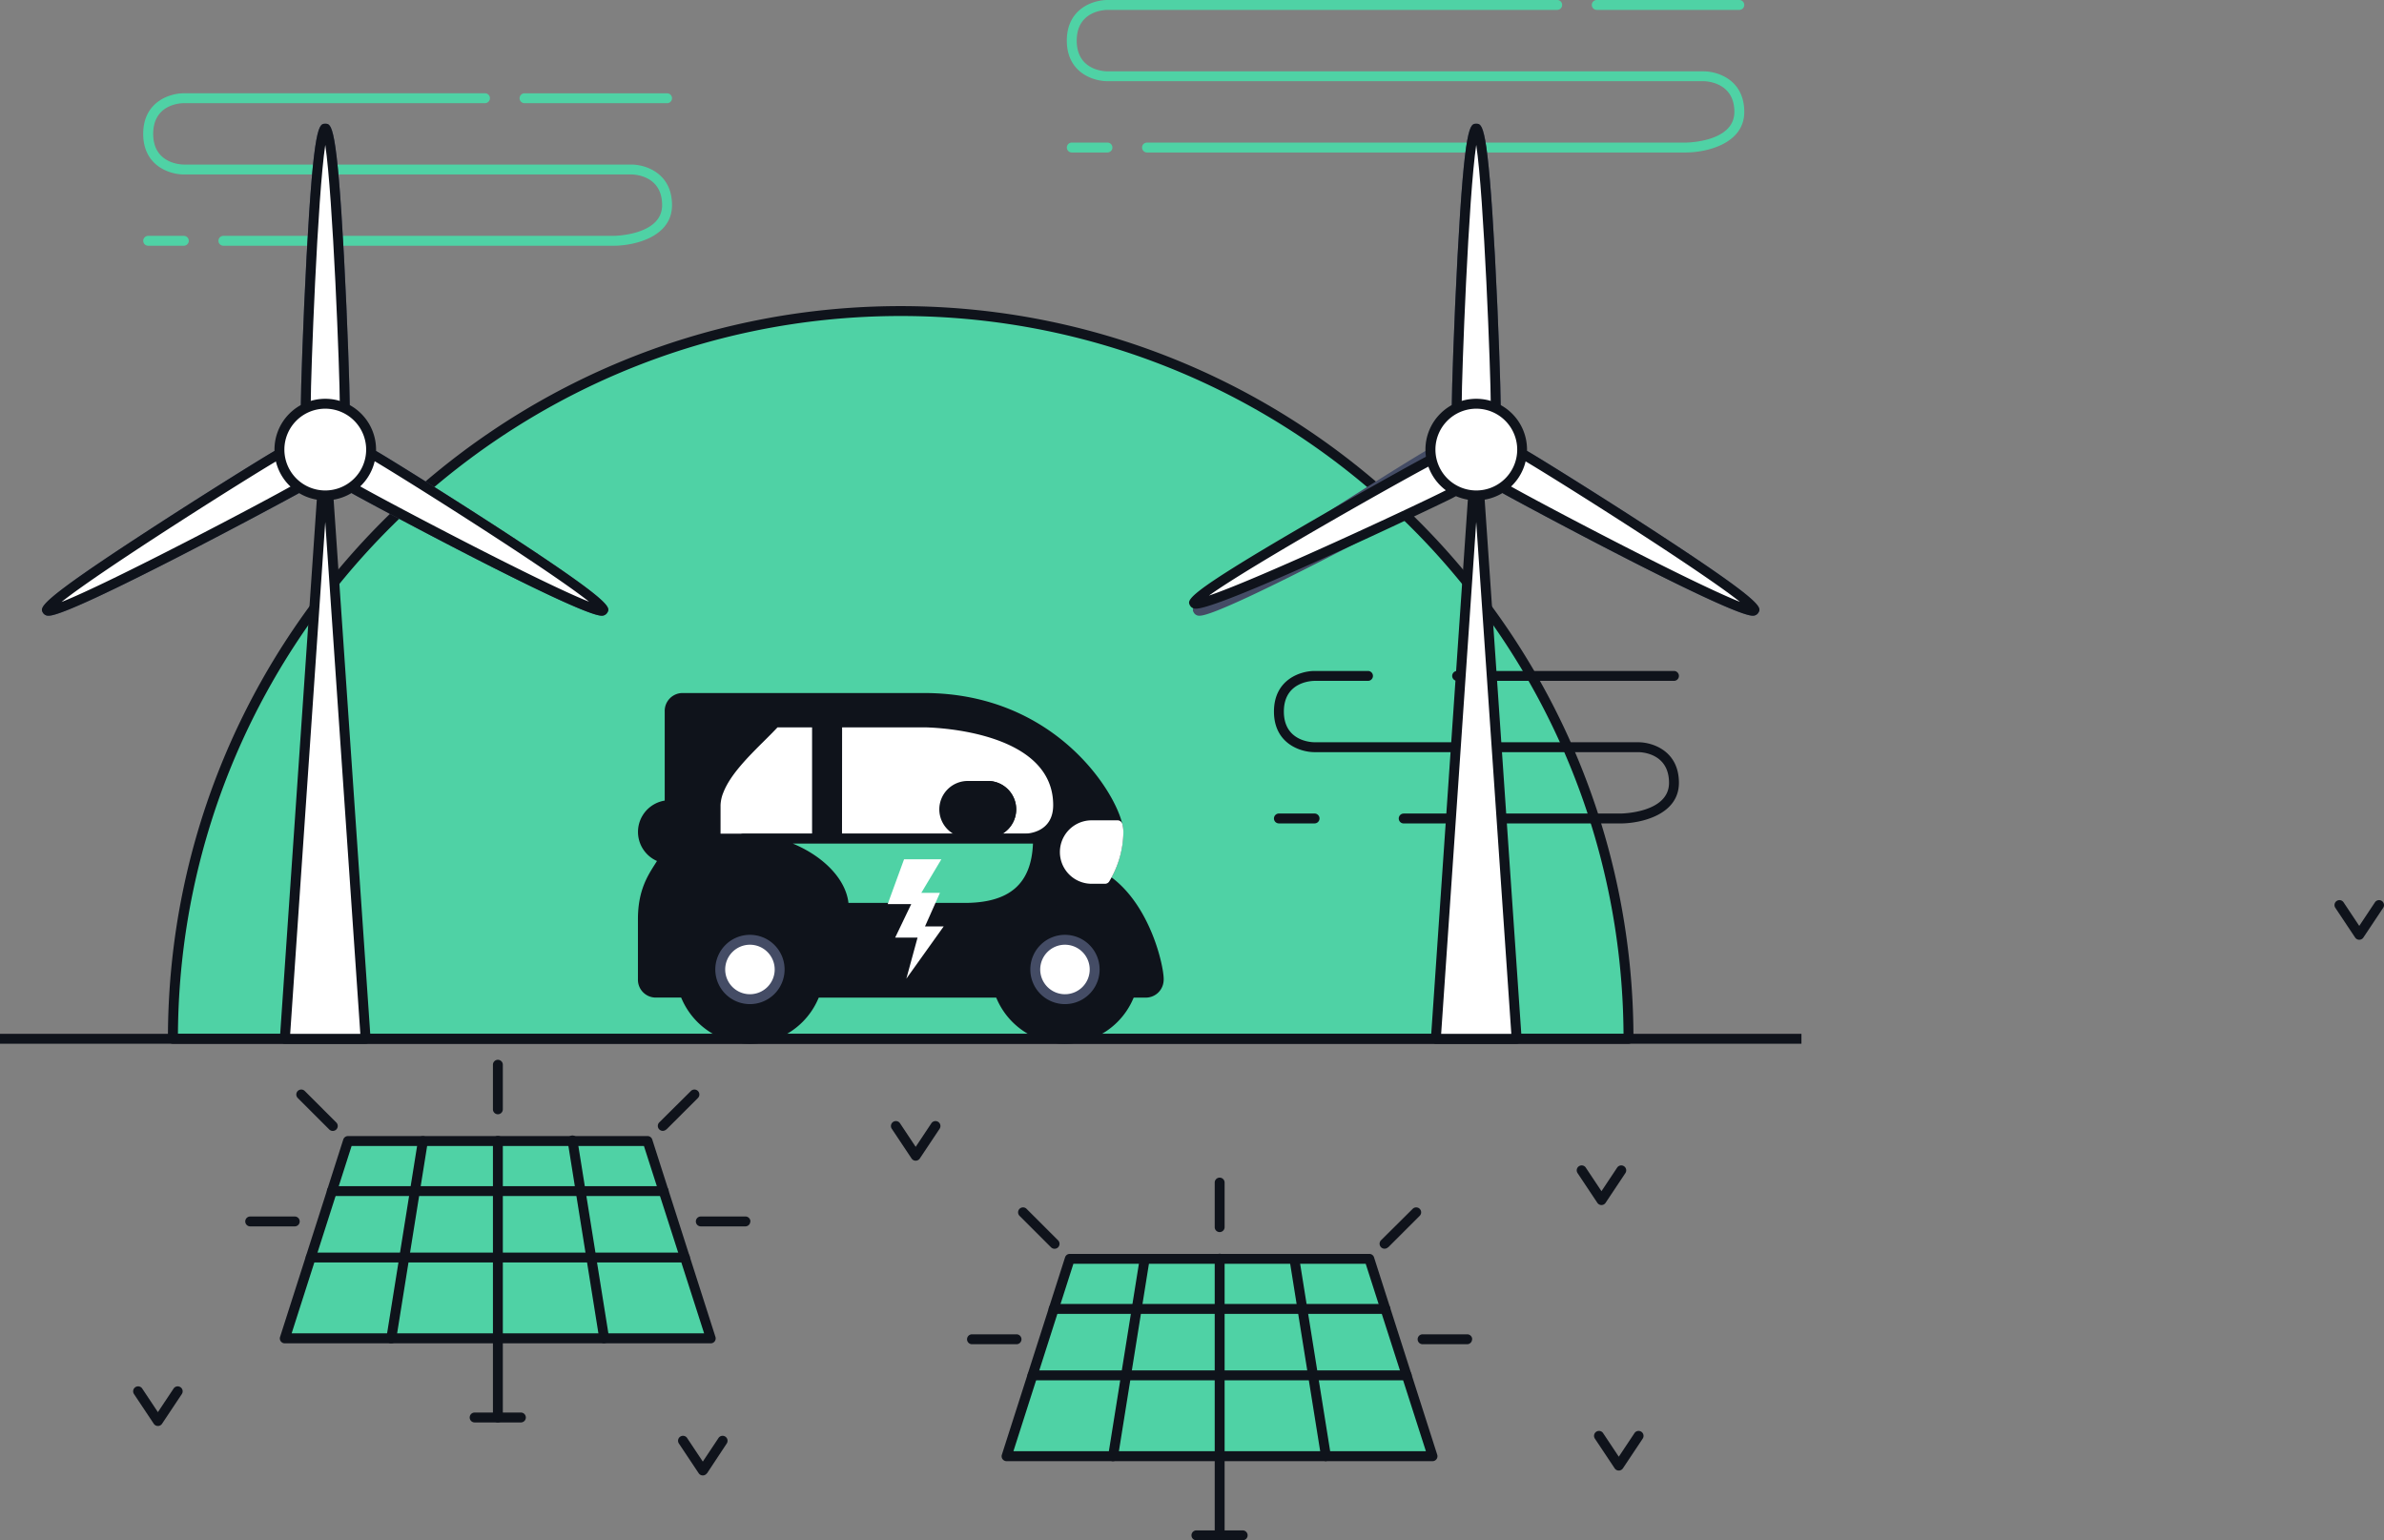 <svg xmlns="http://www.w3.org/2000/svg" viewBox="0 0 809.22 522.85"><rect x="0" y="0" width="809.22" height="522.85" fill="#808080" stroke="none"/><defs><style>.cls-1{fill:#4fd2a5;}.cls-2{fill:#0f131b;}.cls-3{fill:#fff;}.cls-4{fill:#444c65;}</style></defs><g id="Capa_2" data-name="Capa 2"><g id="Capa_1-2" data-name="Capa 1"><path class="cls-1" d="M552.78,352.62c0-136.43-110.6-247-247-247s-247,110.6-247,247Z"/><path class="cls-2" d="M552.78,354.3H58.72A1.68,1.68,0,0,1,57,352.62c0-137.14,111.57-248.71,248.71-248.71S554.46,215.48,554.46,352.62A1.68,1.68,0,0,1,552.78,354.3ZM60.4,350.94H551.09c-.91-134.51-110.62-243.67-245.34-243.67S61.31,216.43,60.4,350.94Z"/><path class="cls-1" d="M208.29,83.42H75.83a1.68,1.68,0,1,1,0-3.36H208.29c.16,0,16.46-.15,16.46-10.42,0-10.06-9.35-10.41-10.42-10.42H62.39c-4.77,0-13.78-2.88-13.78-13.78s9-13.78,13.78-13.78H164.62a1.68,1.68,0,1,1,0,3.36H62.39C61.33,35,52,35.37,52,45.44s9.35,10.41,10.42,10.42H214.33c4.76,0,13.78,2.88,13.78,13.78S215.15,83.42,208.29,83.42Z"/><path class="cls-1" d="M64.08,81.74a1.68,1.68,0,0,0-1.68-1.68H50.3a1.68,1.68,0,1,0,0,3.36H62.4A1.69,1.69,0,0,0,64.08,81.74Z"/><path class="cls-1" d="M228.11,33.35a1.68,1.68,0,0,0-1.68-1.68H178.05a1.68,1.68,0,0,0,0,3.36h48.38A1.68,1.68,0,0,0,228.11,33.35Z"/><path class="cls-1" d="M592.07,38c0-10.9-9-13.78-13.78-13.78H375.9c-1.07,0-10.42-.35-10.42-10.42S374.84,3.37,375.9,3.36H528.57a1.68,1.68,0,0,0,0-3.36H375.9c-4.77,0-13.78,2.88-13.78,13.78s9,13.78,13.78,13.78H578.29c.43,0,10.42.12,10.42,10.42S572.41,48.4,572.25,48.4H389.34a1.68,1.68,0,0,0,0,3.36H572.25C579.11,51.76,592.07,48.88,592.07,38Z"/><path class="cls-1" d="M377.59,50.08a1.68,1.68,0,0,0-1.68-1.68h-12.1a1.68,1.68,0,0,0,0,3.36h12.1A1.68,1.68,0,0,0,377.59,50.08Z"/><path class="cls-1" d="M592.07,1.69A1.68,1.68,0,0,0,590.39,0H542a1.68,1.68,0,1,0,0,3.36h48.38A1.68,1.68,0,0,0,592.07,1.69Z"/><path class="cls-2" d="M569.89,265.74c0-10.9-9-13.78-13.78-13.78H446.21c-1.07,0-10.42-.35-10.42-10.42s9.35-10.41,10.42-10.42h18.14a1.68,1.68,0,0,0,0-3.36H446.21c-4.77,0-13.78,2.88-13.78,13.78s9,13.78,13.78,13.78h109.9c1.07,0,10.42.35,10.42,10.42,0,10.27-16.3,10.42-16.46,10.42h-73.6a1.68,1.68,0,0,0,0,3.36h73.6C556.92,279.51,569.89,276.63,569.89,265.74Z"/><path class="cls-2" d="M447.89,277.83a1.68,1.68,0,0,0-1.68-1.68h-12.1a1.68,1.68,0,1,0,0,3.36h12.1A1.68,1.68,0,0,0,447.89,277.83Z"/><path class="cls-2" d="M569.89,229.44a1.68,1.68,0,0,0-1.68-1.68h-73.6a1.68,1.68,0,1,0,0,3.36h73.6A1.68,1.68,0,0,0,569.89,229.44Z"/><rect class="cls-2" y="350.94" width="611.48" height="3.36"/><path class="cls-2" d="M227.33,273.3a9.09,9.09,0,0,0,0,18.18"/><path class="cls-2" d="M227.33,293.17a10.77,10.77,0,1,1,0-21.54,1.68,1.68,0,0,1,0,3.36,7.41,7.41,0,0,0,0,14.82,1.68,1.68,0,0,1,0,3.36Z"/><path class="cls-2" d="M383.67,337h5.06s4,0,4.49-3.75a6.77,6.77,0,0,0,0-.81c0-4.54-4.54-25-18.18-34.1a31.44,31.44,0,0,0,4.55-15.92,10.58,10.58,0,0,0-.3-2.27c-2.67-11.71-23.33-43.19-65.63-43.19H231.88s-4.55,0-4.55,4.55v43.19c0,9.09-9.09,11.36-9.09,27.28v20.45s0,4.52,4.5,4.55h9.65a23.53,23.53,0,1,1,44.38,0h106.9Z"/><path class="cls-2" d="M388.73,338.64h-112a1.68,1.68,0,0,1-1.58-2.24,21.62,21.62,0,0,0,1.25-7.3,21.85,21.85,0,1,0-42.55,7,1.64,1.64,0,0,1,.23.85,1.68,1.68,0,0,1-1.68,1.68h-9.68a6.06,6.06,0,0,1-6.18-6.23V312c0-9.55,3.19-14.57,5.75-18.6,1.87-2.94,3.34-5.26,3.34-8.68V241.49a6.07,6.07,0,0,1,6.23-6.24h81.83c43.58,0,64.56,32.62,67.27,44.5a11.86,11.86,0,0,1,.34,2.64,33.32,33.32,0,0,1-4,15.43C390.51,307.67,395,327.71,395,332.4a6.67,6.67,0,0,1-.07,1A6.06,6.06,0,0,1,388.73,338.64Zm-156.86-100a2.7,2.7,0,0,0-2.87,2.87v43.19c0,4.4-1.88,7.36-3.87,10.48-2.45,3.85-5.23,8.22-5.23,16.79v20.45a2.7,2.7,0,0,0,2.83,2.87h7.37a25.21,25.21,0,1,1,48.9,0H388.7a2.74,2.74,0,0,0,2.83-2.29,5.46,5.46,0,0,0,0-.58c0-4.29-4.55-24.12-17.44-32.7a1.69,1.69,0,0,1-.47-2.33,30.06,30.06,0,0,0,4.27-15,8.27,8.27,0,0,0-.26-1.89c-2.55-11.19-22.46-41.89-64-41.89H231.87Z"/><path class="cls-3" d="M277.33,245.21v39.45H242.86V273.3a14.14,14.14,0,0,1,1.15-5c3.35-8.47,13.24-16.61,19.18-23.07Z"/><path class="cls-2" d="M277.33,286.35H242.86a1.68,1.68,0,0,1-1.68-1.68V273.31a15.55,15.55,0,0,1,1.27-5.64c2.65-6.7,9-13,14.59-18.57,1.79-1.78,3.47-3.45,4.92-5a1.67,1.67,0,0,1,1.24-.54h14.15a1.68,1.68,0,0,1,1.68,1.68v39.45A1.71,1.71,0,0,1,277.33,286.35ZM244.54,283h31.11V246.9H263.92c-1.37,1.46-2.9,3-4.51,4.59-5.36,5.33-11.44,11.37-13.83,17.42a12.57,12.57,0,0,0-1,4.4V283Z"/><path class="cls-3" d="M359.17,273.3c0,11.37-11.36,11.37-11.36,11.37H284.15V245.22h29.56C313.93,245.21,359.17,245.21,359.17,273.3Z"/><path class="cls-2" d="M347.81,286.35H284.15a1.68,1.68,0,0,1-1.68-1.68V245.22a1.68,1.68,0,0,1,1.68-1.68h29.56c1.93,0,47.14.34,47.14,29.76C360.85,283.62,352.32,286.35,347.81,286.35Zm-62-3.36h62c1,0,9.68-.34,9.68-9.69,0-26.1-43.34-26.4-43.78-26.4H285.84Z"/><path class="cls-2" d="M278.09,329.09a23.52,23.52,0,1,1-23.51-23.53A23.56,23.56,0,0,1,278.09,329.09Z"/><path class="cls-2" d="M254.56,354.3a25.24,25.24,0,0,1-23.77-16.79,24.92,24.92,0,0,1-1.44-8.42,25.22,25.22,0,1,1,25.21,25.21Zm0-47.06a21.87,21.87,0,0,0-21.85,21.85,21.62,21.62,0,0,0,1.25,7.3,21.85,21.85,0,1,0,20.6-29.15Z"/><circle class="cls-3" cx="254.56" cy="329.09" r="10.08"/><path class="cls-4" d="M254.56,340.85a11.76,11.76,0,1,1,11.76-11.76A11.77,11.77,0,0,1,254.56,340.85Zm0-20.16a8.4,8.4,0,1,0,8.4,8.4A8.41,8.41,0,0,0,254.56,320.69Z"/><circle class="cls-2" cx="361.49" cy="329.09" r="23.53"/><path class="cls-2" d="M361.49,354.3a25.21,25.21,0,1,1,25.21-25.21A25.24,25.24,0,0,1,361.49,354.3Zm0-47.06a21.85,21.85,0,1,0,21.85,21.85A21.87,21.87,0,0,0,361.49,307.24Z"/><circle class="cls-3" cx="361.49" cy="329.09" r="10.08"/><path class="cls-4" d="M361.49,340.85a11.76,11.76,0,1,1,11.76-11.76A11.77,11.77,0,0,1,361.49,340.85Zm0-20.16a8.4,8.4,0,1,0,8.4,8.4A8.41,8.41,0,0,0,361.49,320.69Z"/><path class="cls-1" d="M252.33,284.67c18.19,0,34.1,12.14,34.1,23.51h40.92c13.64,0,25-4.94,25-23.51Z"/><path class="cls-2" d="M327.35,309.86H286.43a1.68,1.68,0,0,1-1.68-1.68c0-9.89-14.46-21.83-32.42-21.83a1.68,1.68,0,1,1,0-3.36h100a1.68,1.68,0,0,1,1.68,1.68C354,301.38,345.06,309.86,327.35,309.86ZM288,306.5h39.34c15.3,0,22.74-6.41,23.29-20.15H269.09C279.35,290.58,287.07,298.29,288,306.5Z"/><polygon class="cls-3" points="306.87 291.69 319.53 291.69 312.72 303.09 319.05 303.09 313.98 314.48 320.32 314.48 307.65 332.21 311.45 318.28 303.85 318.28 309.31 306.89 301.32 306.89 306.87 291.69"/><path class="cls-2" d="M343.26,274.74a8,8,0,0,1-8,8h-6.82a8,8,0,0,1,0-15.92h6.82A8,8,0,0,1,343.26,274.74Z"/><path class="cls-2" d="M335.3,284.38h-6.82a9.65,9.65,0,0,1-9.64-9.64,9.65,9.65,0,0,1,9.64-9.64h6.82a9.64,9.64,0,0,1,0,19.28Zm-6.81-15.92a6.29,6.29,0,0,0-6.28,6.28,6.28,6.28,0,0,0,6.28,6.27h6.82a6.28,6.28,0,0,0,0-12.56h-6.82Z"/><path class="cls-2" d="M335.3,284.38h-3.41a1.68,1.68,0,0,1-1.68-1.68V266.78a1.68,1.68,0,0,1,1.68-1.68h3.41a9.64,9.64,0,0,1,0,19.28ZM333.58,281h1.72a6.28,6.28,0,0,0,0-12.56h-1.72Z"/><path class="cls-3" d="M379.63,282.39a31.43,31.43,0,0,1-4.55,15.91h-4.55a9.09,9.09,0,1,1,0-18.18h8.79A9.46,9.46,0,0,1,379.63,282.39Z"/><path class="cls-3" d="M375.09,300h-4.55a10.77,10.77,0,0,1,0-21.54h8.8a1.69,1.69,0,0,1,1.64,1.3,11.8,11.8,0,0,1,.34,2.65,32.86,32.86,0,0,1-4.83,16.84A1.69,1.69,0,0,1,375.09,300Zm-4.55-18.19a7.41,7.41,0,1,0,0,14.82h3.6A30.31,30.31,0,0,0,378,282.39c0-.18,0-.38,0-.59Z"/><path class="cls-3" d="M117,137.05c0-8.59-3-93.4-6.61-93.4s-6.61,84.8-6.61,93.4,3,15.56,6.61,15.56S117,145.64,117,137.05Z"/><path class="cls-4" d="M110.41,154.29c-5.39,0-8.29-8.88-8.29-17.24,0-4.25.73-27.55,1.94-50C106.48,42,108.3,42,110.41,42s3.93,0,6.35,45.07c1.21,22.46,1.94,45.76,1.94,50C118.7,145.41,115.79,154.29,110.41,154.29Zm0-105.1c-2.63,17.27-4.93,77.8-4.93,87.86,0,8.47,2.92,13.88,4.93,13.88s4.93-5.41,4.93-13.88C115.34,127,113,66.46,110.41,49.19Z"/><path class="cls-3" d="M117,137.05c0-8.59-3-93.4-6.61-93.4s-6.61,84.8-6.61,93.4,3,15.56,6.61,15.56S117,145.64,117,137.05Z"/><path class="cls-2" d="M110.41,154.29c-5.39,0-8.29-8.88-8.29-17.24,0-4.25.73-27.55,1.94-50C106.48,42,108.3,42,110.41,42s3.93,0,6.35,45.07c1.21,22.46,1.94,45.76,1.94,50C118.7,145.41,115.79,154.29,110.41,154.29Zm0-105.1c-2.63,17.27-4.93,77.8-4.93,87.86,0,8.47,2.92,13.88,4.93,13.88s4.93-5.41,4.93-13.88C115.34,127,113,66.46,110.41,49.19Z"/><path class="cls-3" d="M93.63,154.66c-7.44,4.3-79.4,49.26-77.58,52.42s76.75-36.68,84.19-41,12-10.34,10.17-13.5S101.07,150.37,93.63,154.66Z"/><path class="cls-4" d="M16.57,209h0a2.14,2.14,0,0,1-2-1c-1.05-1.83-2-3.41,35.85-28,18.85-12.28,38.66-24.56,42.34-26.68,4.58-2.64,9.33-4.16,13-4.16s5.31,1.48,6,2.72c1.24,2.15.63,5-1.72,8.18a30.64,30.64,0,0,1-9.06,7.62C97.66,169.54,24.56,209,16.57,209Zm0-3.37v0Zm89.27-53.17c-3.09,0-7.34,1.39-11.37,3.71-8.7,5-59.9,37.23-73.59,48.17,16.37-6.41,69.87-34.64,78.52-39.63a27.44,27.44,0,0,0,8.06-6.73c1.42-1.89,2-3.61,1.5-4.48C108.57,152.79,107.43,152.41,105.83,152.41Z"/><path class="cls-3" d="M93.63,154.66c-7.44,4.3-79.4,49.26-77.58,52.42s76.75-36.68,84.19-41,12-10.34,10.17-13.5S101.07,150.37,93.63,154.66Z"/><path class="cls-2" d="M16.57,209h0a2.14,2.14,0,0,1-2-1c-1.05-1.83-2-3.41,35.85-28,18.85-12.28,38.66-24.56,42.34-26.68,4.58-2.64,9.33-4.16,13-4.16s5.31,1.48,6,2.72c1.24,2.15.63,5-1.72,8.18a30.64,30.64,0,0,1-9.06,7.62C97.66,169.54,24.56,209,16.57,209Zm0-3.37v0Zm89.27-53.17c-3.09,0-7.34,1.39-11.37,3.71-8.7,5-59.9,37.23-73.59,48.17,16.37-6.41,69.87-34.64,78.52-39.63a27.44,27.44,0,0,0,8.06-6.73c1.42-1.89,2-3.61,1.5-4.48C108.57,152.79,107.43,152.41,105.83,152.41Z"/><path class="cls-3" d="M120.57,166.11c7.44,4.3,82.36,44.14,84.19,41S134.62,159,127.18,154.66s-15-5.22-16.78-2S113.13,161.82,120.57,166.11Z"/><path class="cls-4" d="M204.25,209h0c-8,0-81.09-39.4-84.51-41.38-7.24-4.18-13.48-11.14-10.78-15.8.72-1.24,2.34-2.72,6-2.72s8.47,1.52,13,4.16c3.68,2.12,23.49,14.41,42.34,26.68,37.82,24.63,36.91,26.21,35.85,28A2.16,2.16,0,0,1,204.25,209Zm0-3.37v0ZM115,152.41c-1.6,0-2.74.38-3.12,1-1,1.74,2.22,7,9.55,11.21,8.65,5,62.15,33.22,78.52,39.63-13.69-10.94-64.89-43.15-73.59-48.17C122.32,153.79,118.07,152.41,115,152.41Z"/><path class="cls-3" d="M120.57,166.11c7.44,4.3,82.36,44.14,84.19,41S134.62,159,127.18,154.66s-15-5.22-16.78-2S113.13,161.82,120.57,166.11Z"/><path class="cls-2" d="M204.25,209h0c-8,0-81.09-39.4-84.51-41.38-7.24-4.18-13.48-11.14-10.78-15.8.72-1.24,2.34-2.72,6-2.72s8.47,1.52,13,4.16c3.68,2.12,23.49,14.41,42.34,26.68,37.82,24.63,36.91,26.21,35.85,28A2.16,2.16,0,0,1,204.25,209Zm0-3.37v0ZM115,152.41c-1.6,0-2.74.38-3.12,1-1,1.74,2.22,7,9.55,11.21,8.65,5,62.15,33.22,78.52,39.63-13.69-10.94-64.89-43.15-73.59-48.17C122.32,153.79,118.07,152.41,115,152.41Z"/><polygon class="cls-3" points="110.41 152.61 96.7 352.62 124.11 352.62 110.41 152.61"/><path class="cls-2" d="M124.11,354.3H96.7A1.68,1.68,0,0,1,95,352.51l13.71-200a1.68,1.68,0,0,1,3.36,0l13.71,200a1.68,1.68,0,0,1-.45,1.26A1.76,1.76,0,0,1,124.11,354.3ZM98.5,350.94h23.81L110.4,177.19Z"/><circle class="cls-3" cx="110.41" cy="152.61" r="15.56"/><path class="cls-2" d="M110.41,169.85a17.24,17.24,0,1,1,17.24-17.24A17.25,17.25,0,0,1,110.41,169.85Zm0-31.12a13.88,13.88,0,1,0,13.88,13.88A13.9,13.9,0,0,0,110.41,138.73Z"/><path class="cls-3" d="M507.7,137.05c0-8.59-3-93.4-6.61-93.4s-6.61,84.8-6.61,93.4,3,15.56,6.61,15.56S507.7,145.64,507.7,137.05Z"/><path class="cls-4" d="M501.09,154.29c-5.38,0-8.29-8.88-8.29-17.24,0-4.25.73-27.55,1.94-50C497.16,42,499,42,501.09,42S505,42,507.44,87c1.21,22.46,1.94,45.76,1.94,50C509.38,145.41,506.47,154.29,501.09,154.29Zm0-105.1c-2.63,17.27-4.93,77.8-4.93,87.86,0,8.47,2.92,13.88,4.93,13.88s4.93-5.41,4.93-13.88C506,127,503.72,66.46,501.09,49.19Z"/><path class="cls-3" d="M507.7,137.05c0-8.59-3-93.4-6.61-93.4s-6.61,84.8-6.61,93.4,3,15.56,6.61,15.56S507.7,145.64,507.7,137.05Z"/><path class="cls-2" d="M501.09,154.29c-5.38,0-8.29-8.88-8.29-17.24,0-4.25.73-27.55,1.94-50C497.16,42,499,42,501.09,42S505,42,507.44,87c1.21,22.46,1.94,45.76,1.94,50C509.38,145.41,506.47,154.29,501.09,154.29Zm0-105.1c-2.63,17.27-4.93,77.8-4.93,87.86,0,8.47,2.92,13.88,4.93,13.88s4.93-5.41,4.93-13.88C506,127,503.72,66.46,501.09,49.19Z"/><path class="cls-3" d="M484.31,154.66c-7.44,4.3-79.4,49.26-77.58,52.42s76.75-36.68,84.19-41,12-10.34,10.17-13.5S491.75,150.37,484.31,154.66Z"/><path class="cls-4" d="M407.25,209h0a2.12,2.12,0,0,1-2-1c-1.06-1.83-2-3.41,35.85-28,18.86-12.28,38.67-24.56,42.34-26.68,4.58-2.64,9.33-4.16,13-4.16s5.31,1.48,6,2.72c1.24,2.15.63,5-1.72,8.18a30.64,30.64,0,0,1-9.06,7.62C488.34,169.54,415.24,209,407.25,209Zm0-3.37v0Zm89.27-53.17c-3.09,0-7.34,1.39-11.37,3.71-8.7,5-59.91,37.23-73.59,48.17,16.36-6.41,69.87-34.64,78.52-39.63a27.44,27.44,0,0,0,8.06-6.73c1.42-1.89,2-3.61,1.5-4.47C499.25,152.79,498.12,152.41,496.52,152.41Z"/><path class="cls-3" d="M485.47,156.18c-7.64,3.93-81.73,45.31-80.06,48.55s78.46-32.87,86.1-36.79,12.49-9.74,10.82-13S493.11,152.25,485.47,156.18Z"/><path class="cls-2" d="M405.84,206.61h0a2.13,2.13,0,0,1-1.92-1.11c-1-1.88-1.8-3.5,37.19-26.24,19.44-11.34,39.82-22.64,43.6-24.57,4.7-2.42,9.53-3.7,13.23-3.51s5.23,1.74,5.89,3c1.14,2.21.38,5.08-2.12,8.08a30.72,30.72,0,0,1-9.42,7.17C488.76,171.23,413.82,207,405.84,206.61Zm.16-3.36-.08,1.68.08-1.68Zm91.77-48.73c-3.09-.15-7.4,1-11.53,3.15-8.93,4.59-61.66,34.25-75.87,44.5,16.66-5.6,71.49-31.17,80.37-35.73a27.41,27.41,0,0,0,8.38-6.33c1.52-1.82,2.17-3.5,1.71-4.4C500.48,155,499.37,154.6,497.77,154.52Z"/><path class="cls-3" d="M511.26,166.11c7.44,4.3,82.36,44.14,84.19,41S525.31,159,517.87,154.66s-14.95-5.22-16.78-2S503.82,161.82,511.26,166.11Z"/><path class="cls-4" d="M594.93,209h0c-8,0-81.1-39.4-84.51-41.38-7.24-4.18-13.48-11.14-10.78-15.8.72-1.24,2.35-2.72,6-2.72s8.47,1.52,13.05,4.16c3.68,2.12,23.49,14.41,42.34,26.68,37.82,24.63,36.91,26.21,35.85,28A2.15,2.15,0,0,1,594.93,209Zm0-3.37v0Zm-89.27-53.17c-1.6,0-2.74.38-3.12,1-1,1.74,2.22,7,9.55,11.21,8.65,5,62.15,33.22,78.52,39.63-13.69-10.94-64.89-43.15-73.59-48.17C513,153.79,508.76,152.41,505.66,152.41Z"/><path class="cls-3" d="M511.26,166.11c7.44,4.3,82.36,44.14,84.19,41S525.31,159,517.87,154.66s-14.95-5.22-16.78-2S503.82,161.82,511.26,166.11Z"/><path class="cls-2" d="M594.93,209h0c-8,0-81.1-39.4-84.51-41.38-7.24-4.18-13.48-11.14-10.78-15.8.72-1.24,2.35-2.72,6-2.72s8.47,1.52,13.05,4.16c3.68,2.12,23.49,14.41,42.34,26.68,37.82,24.63,36.91,26.21,35.85,28A2.15,2.15,0,0,1,594.93,209Zm0-3.37v0Zm-89.27-53.17c-1.6,0-2.74.38-3.12,1-1,1.74,2.22,7,9.55,11.21,8.65,5,62.15,33.22,78.52,39.63-13.69-10.94-64.89-43.15-73.59-48.17C513,153.79,508.76,152.41,505.66,152.41Z"/><polygon class="cls-3" points="501.09 152.61 487.38 352.62 514.8 352.62 501.09 152.61"/><path class="cls-2" d="M514.8,354.3H487.39a1.68,1.68,0,0,1-1.68-1.79l13.71-200a1.68,1.68,0,0,1,3.36,0l13.71,200a1.68,1.68,0,0,1-.45,1.26A1.78,1.78,0,0,1,514.8,354.3Zm-25.62-3.36H513L501.08,177.19Z"/><circle class="cls-3" cx="501.09" cy="152.61" r="15.56"/><path class="cls-2" d="M501.09,169.85a17.24,17.24,0,1,1,17.24-17.24A17.26,17.26,0,0,1,501.09,169.85Zm0-31.12A13.88,13.88,0,1,0,515,152.61,13.9,13.9,0,0,0,501.09,138.73Z"/><polygon class="cls-1" points="118.12 387.27 96.67 454.28 241.25 454.28 219.8 387.27 118.12 387.27"/><path class="cls-2" d="M241.25,456H96.67a1.7,1.7,0,0,1-1.36-.69,1.64,1.64,0,0,1-.24-1.5l21.45-67a1.67,1.67,0,0,1,1.6-1.17H219.8a1.67,1.67,0,0,1,1.6,1.17l21.45,67a1.68,1.68,0,0,1-1.6,2.19ZM99,452.6H239L218.57,389H119.35Z"/><path class="cls-2" d="M169,482.85a1.68,1.68,0,0,1-1.68-1.68v-93.9a1.68,1.68,0,1,1,3.36,0v93.9A1.68,1.68,0,0,1,169,482.85Z"/><path class="cls-2" d="M205.1,456a1.68,1.68,0,0,1-1.66-1.41l-10.73-67A1.68,1.68,0,1,1,196,387l10.73,67a1.68,1.68,0,0,1-1.39,1.93Z"/><path class="cls-2" d="M132.82,456l-.27,0a1.68,1.68,0,0,1-1.39-1.93l10.73-67a1.68,1.68,0,1,1,3.32.54l-10.73,67A1.69,1.69,0,0,1,132.82,456Z"/><path class="cls-2" d="M225.27,406H112.65a1.68,1.68,0,0,1,0-3.36H225.27a1.68,1.68,0,0,1,0,3.36Z"/><path class="cls-2" d="M232.48,428.55h-127a1.68,1.68,0,1,1,0-3.36h127a1.68,1.68,0,0,1,0,3.36Z"/><path class="cls-2" d="M169,378.24a1.68,1.68,0,0,1-1.68-1.68V361.43a1.68,1.68,0,1,1,3.36,0v15.13A1.68,1.68,0,0,1,169,378.24Zm57.2,5.17,10.7-10.69a1.68,1.68,0,1,0-2.38-2.38L223.78,381a1.68,1.68,0,0,0,2.38,2.38Zm28.52,31.21a1.68,1.68,0,0,0-1.68-1.68H237.88a1.68,1.68,0,0,0,0,3.36H253A1.68,1.68,0,0,0,254.68,414.62ZM114.15,383.41a1.68,1.68,0,0,0,0-2.38l-10.7-10.69a1.68,1.68,0,1,0-2.38,2.38l10.7,10.69a1.69,1.69,0,0,0,2.38,0Zm-12.42,31.21a1.68,1.68,0,0,0-1.68-1.68H84.93a1.68,1.68,0,0,0,0,3.36h15.12A1.68,1.68,0,0,0,101.73,414.62Z"/><path class="cls-2" d="M176.81,482.85h-15.7a1.68,1.68,0,1,1,0-3.36h15.7a1.68,1.68,0,0,1,0,3.36Z"/><path class="cls-2" d="M310.82,394a1.68,1.68,0,0,1-1.4-.75l-6.72-10.09a1.68,1.68,0,0,1,2.8-1.86l5.32,8,5.32-8a1.68,1.68,0,1,1,2.8,1.86l-6.72,10.09A1.69,1.69,0,0,1,310.82,394ZM240,500.11,246.68,490a1.68,1.68,0,1,0-2.8-1.86l-5.32,8-5.32-8a1.68,1.68,0,1,0-2.8,1.86l6.72,10.09a1.68,1.68,0,0,0,2.8,0ZM55,483.3l6.72-10.09a1.68,1.68,0,1,0-2.8-1.86l-5.32,8-5.32-8a1.68,1.68,0,0,0-2.8,1.86l6.72,10.09a1.68,1.68,0,0,0,2.8,0Zm495.88,15.13,6.72-10.09a1.68,1.68,0,1,0-2.8-1.86l-5.32,8-5.32-8a1.68,1.68,0,0,0-2.8,1.86l6.72,10.09a1.68,1.68,0,0,0,2.8,0Z"/><path class="cls-2" d="M800.82,319a1.68,1.68,0,0,1-1.4-.75l-6.72-10.09a1.68,1.68,0,0,1,2.8-1.86l5.32,8,5.32-8a1.68,1.68,0,1,1,2.8,1.86l-6.72,10.09A1.69,1.69,0,0,1,800.82,319Z"/><path class="cls-2" d="M545,408.3l6.72-10.09a1.68,1.68,0,1,0-2.8-1.86l-5.32,8-5.32-8a1.68,1.68,0,0,0-2.8,1.86l6.72,10.09a1.68,1.68,0,0,0,2.8,0Z"/><polygon class="cls-1" points="363.12 427.27 341.67 494.28 486.25 494.28 464.8 427.27 363.12 427.27"/><path class="cls-2" d="M486.25,496H341.67a1.7,1.7,0,0,1-1.36-.69,1.64,1.64,0,0,1-.24-1.5l21.45-67a1.67,1.67,0,0,1,1.6-1.17H464.8a1.67,1.67,0,0,1,1.6,1.17l21.45,67a1.68,1.68,0,0,1-1.6,2.19ZM344,492.6H484L463.57,429H364.35Z"/><path class="cls-2" d="M414,522.85a1.68,1.68,0,0,1-1.68-1.68v-93.9a1.68,1.68,0,1,1,3.36,0v93.9A1.68,1.68,0,0,1,414,522.85Z"/><path class="cls-2" d="M450.1,496a1.68,1.68,0,0,1-1.66-1.41l-10.73-67A1.68,1.68,0,0,1,441,427l10.73,67a1.68,1.68,0,0,1-1.39,1.93Z"/><path class="cls-2" d="M377.82,496l-.27,0a1.68,1.68,0,0,1-1.39-1.93l10.73-67a1.68,1.68,0,0,1,3.32.54l-10.73,67A1.69,1.69,0,0,1,377.82,496Z"/><path class="cls-2" d="M470.27,446H357.65a1.68,1.68,0,1,1,0-3.36H470.27a1.68,1.68,0,0,1,0,3.36Z"/><path class="cls-2" d="M477.48,468.55h-127a1.68,1.68,0,0,1,0-3.36h127a1.68,1.68,0,0,1,0,3.36Z"/><path class="cls-2" d="M414,418.24a1.68,1.68,0,0,1-1.68-1.68V401.43a1.68,1.68,0,0,1,3.36,0v15.13A1.68,1.68,0,0,1,414,418.24Zm57.2,5.17,10.7-10.69a1.68,1.68,0,1,0-2.38-2.38L468.78,421a1.68,1.68,0,0,0,2.38,2.38Zm28.52,31.21a1.68,1.68,0,0,0-1.68-1.68H482.88a1.68,1.68,0,0,0,0,3.36H498A1.68,1.68,0,0,0,499.68,454.62ZM359.15,423.41a1.68,1.68,0,0,0,0-2.38l-10.7-10.69a1.68,1.68,0,1,0-2.38,2.38l10.7,10.69a1.69,1.69,0,0,0,2.38,0Zm-12.42,31.21a1.68,1.68,0,0,0-1.68-1.68H329.93a1.68,1.68,0,0,0,0,3.36h15.12A1.68,1.68,0,0,0,346.73,454.62Z"/><path class="cls-2" d="M421.81,522.85h-15.7a1.68,1.68,0,1,1,0-3.36h15.7a1.68,1.68,0,1,1,0,3.36Z"/></g></g></svg>